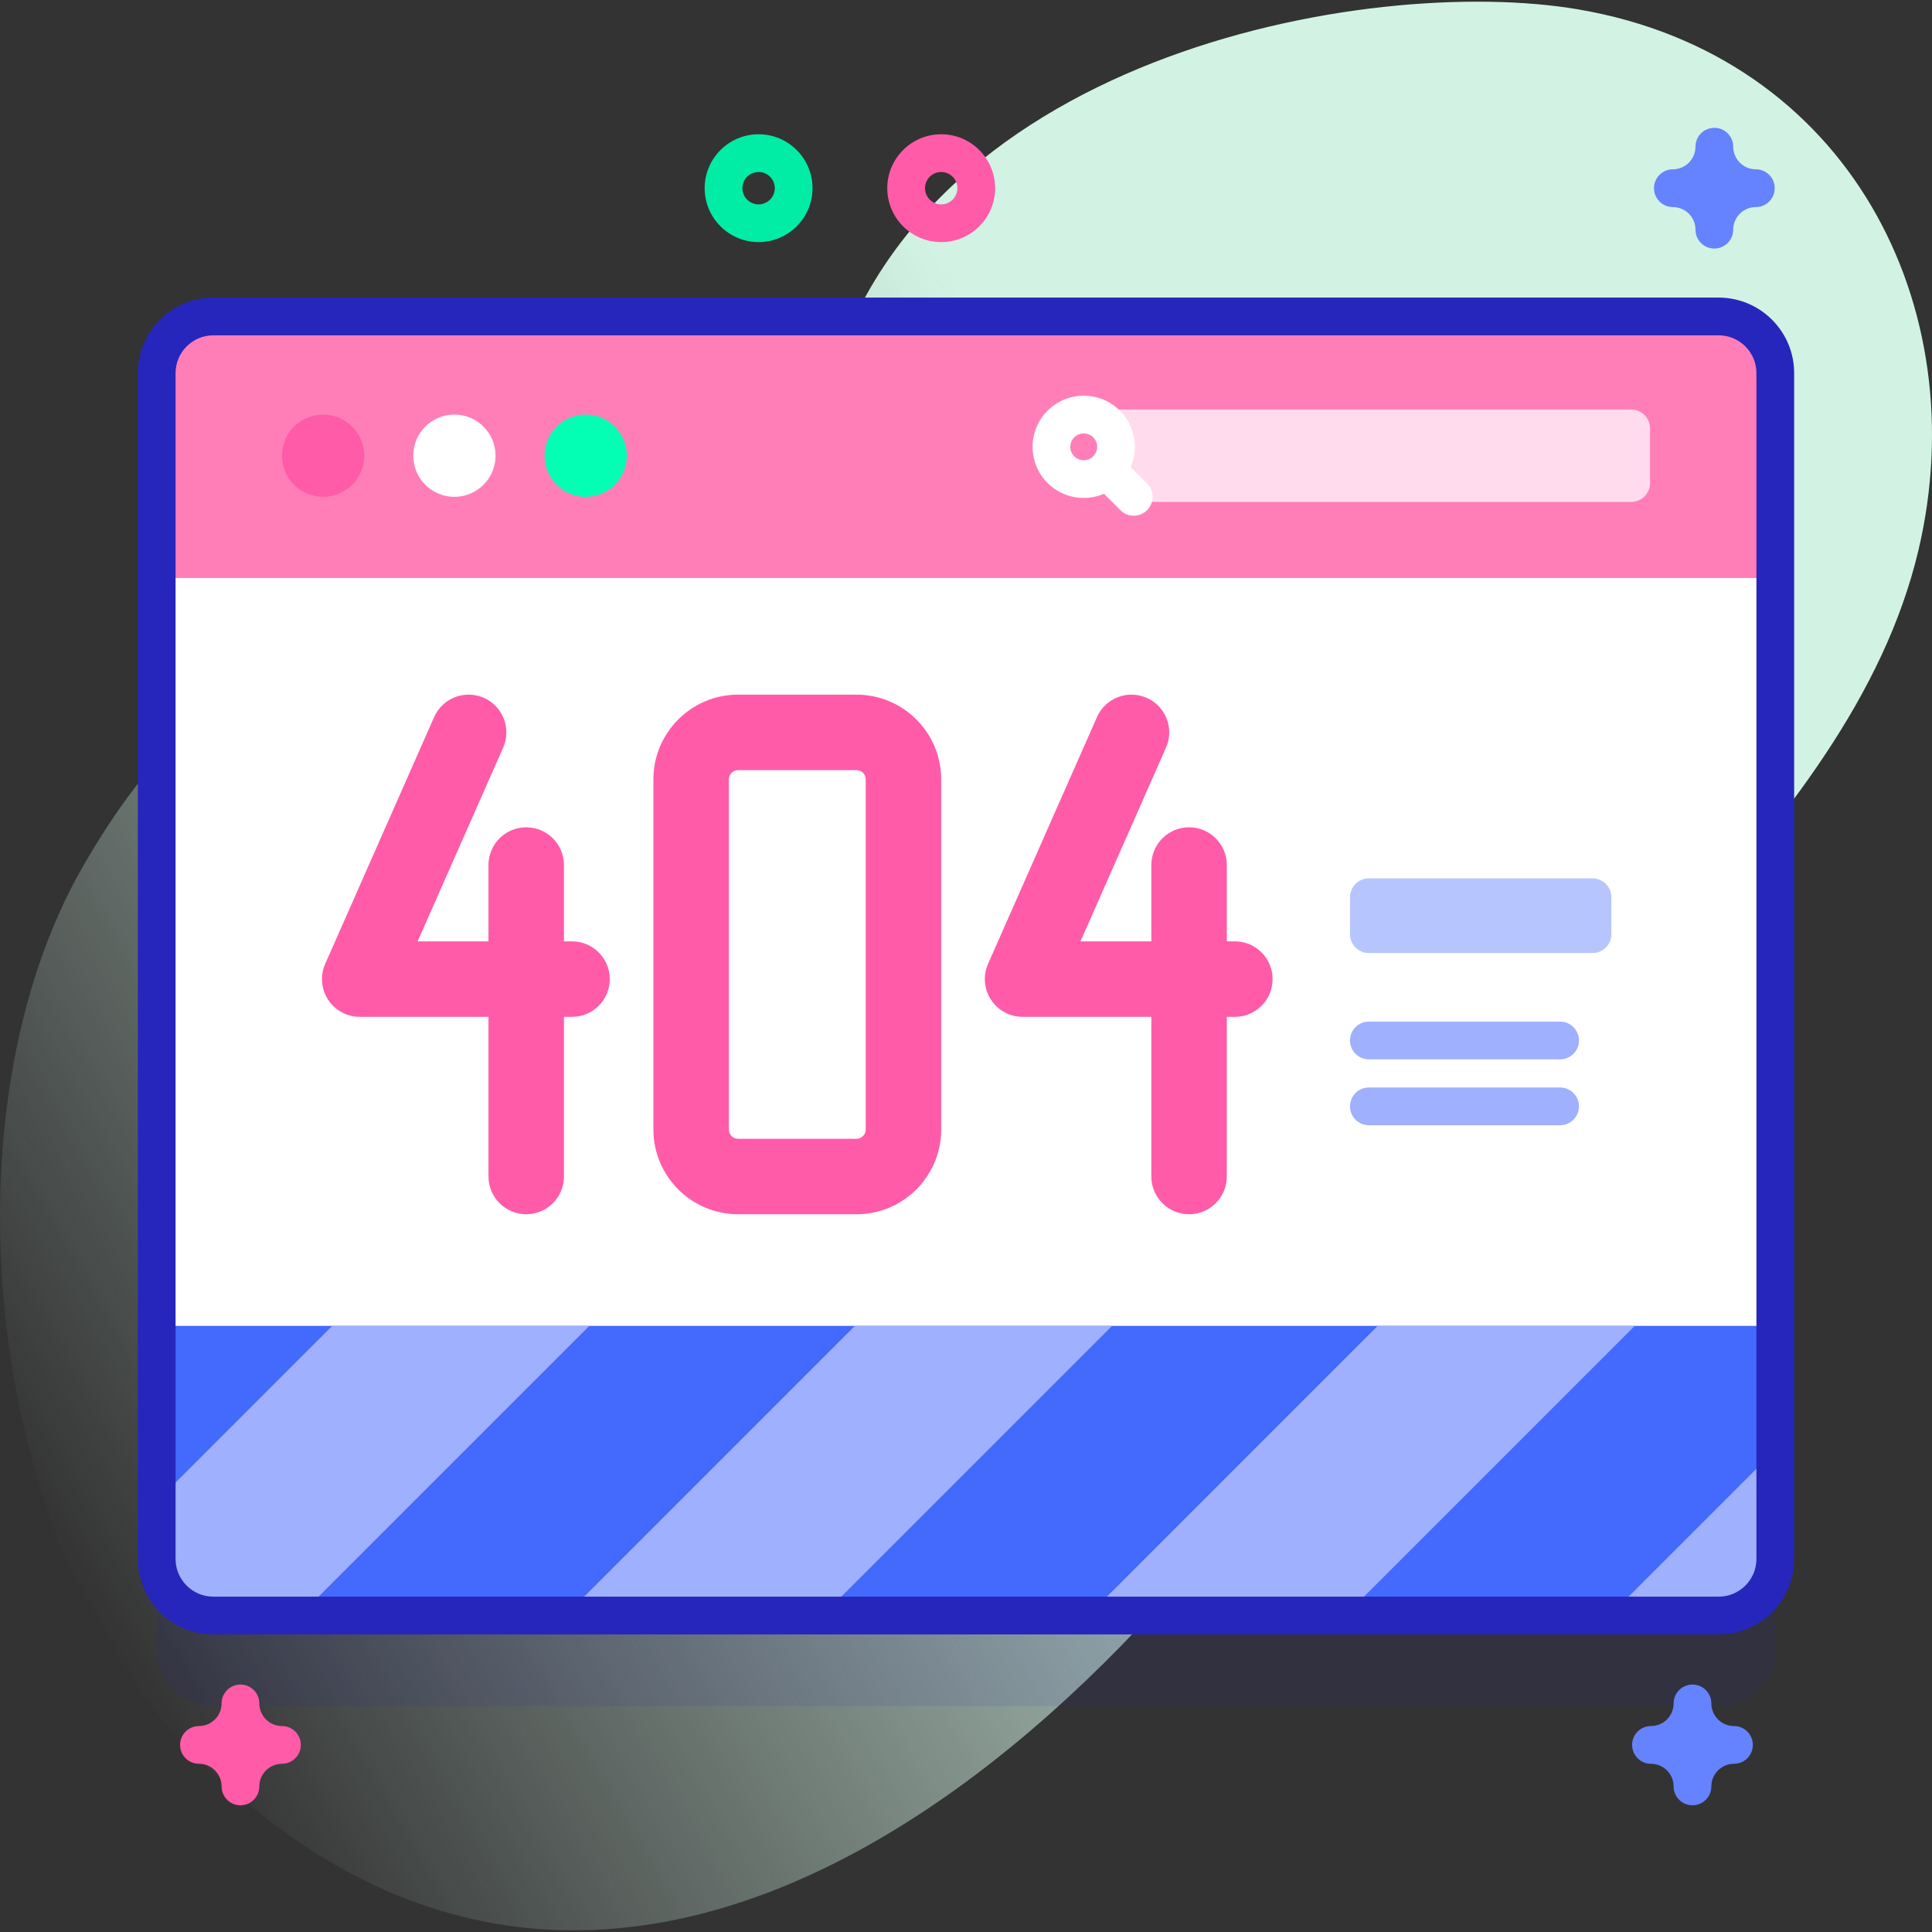 <svg id="Capa_1" enable-background="new 0 0 512 512" height="512" viewBox="0 0 512 512" width="512" xmlns="http://www.w3.org/2000/svg" xmlns:xlink="http://www.w3.org/1999/xlink"><rect x="0" y="0" width="512" height="512" fill="#333333" stroke="none"/><linearGradient id="SVGID_1_" gradientUnits="userSpaceOnUse" x1="8.753" x2="524.202" y1="401.161" y2="103.566"><stop offset="0" stop-color="#dcfdee" stop-opacity="0"/><stop offset=".629" stop-color="#d2f3e4"/></linearGradient><g><g><path d="m418.32 2.5c-55.666-9.521-178.298 12.183-200.004 105.017-14.431 61.722-14.007 112.075-50.427 113.02-21.67.562-32.97-44.31-62.889-48.001-39.047-4.817-66.145 27.695-83.057 57.138-37.205 64.772-25.571 174.918 23.354 228.632 118.488 130.086 259.197-5.952 319.358-112.309 38.585-68.213 125.637-123.352 143.767-200.248 15.177-64.376-18.503-131.003-90.102-143.249z" fill="url(#SVGID_1_)"/></g><g><g><g><path d="m455.47 452.133h-398.94c-8.284 0-15-6.716-15-15v-314.266c0-8.284 6.716-15 15-15h398.94c8.284 0 15 6.716 15 15v314.266c0 8.285-6.715 15-15 15z" fill="#2626bc" opacity=".1"/><path d="m455.47 428.133h-398.94c-8.284 0-15-6.716-15-15v-314.266c0-8.284 6.716-15 15-15h398.94c8.284 0 15 6.716 15 15v314.266c0 8.285-6.715 15-15 15z" fill="#fff"/><path d="m470.47 351.37v61.76c0 8.29-6.72 15-15 15h-398.94c-8.28 0-15-6.71-15-15v-61.76z" fill="#4369fd"/><g fill="#9fb0fe"><path d="m156.18 351.37-76.76 76.76h-22.89c-8.28 0-15-6.71-15-15v-15.25l46.51-46.51z"/><path d="m294.71 351.37-76.76 76.76h-68.14l76.75-76.76z"/><path d="m433.23 351.37-76.76 76.76h-68.13l76.75-76.76z"/><path d="m470.47 384.24v28.89c0 8.29-6.72 15-15 15h-28.89z"/></g><path d="m470.47 153.18v-54.313c0-8.284-6.716-15-15-15h-398.94c-8.284 0-15 6.716-15 15v54.313z" fill="#ff7eb8"/><path d="m455.47 433.133h-398.94c-11.028 0-20-8.972-20-20v-314.266c0-11.028 8.972-20 20-20h398.94c11.028 0 20 8.972 20 20v314.266c0 11.028-8.972 20-20 20zm-398.94-344.266c-5.514 0-10 4.486-10 10v314.266c0 5.514 4.486 10 10 10h398.94c5.514 0 10-4.486 10-10v-314.266c0-5.514-4.486-10-10-10z" fill="#2626bc"/></g><g><g><circle cx="85.623" cy="120.768" fill="#ff5ba8" r="10.901"/><circle cx="120.424" cy="120.768" fill="#fff" r="10.901"/><circle cx="155.224" cy="120.768" fill="#02ffb3" r="10.901"/></g><path d="m432.277 133.015h-136.158v-24.495h136.159c2.761 0 5 2.239 5 5v14.496c-.001 2.761-2.239 4.999-5.001 4.999z" fill="#ffdbed"/><path d="m296.789 108.831c-5.286-5.286-13.887-5.286-19.173 0s-5.286 13.887 0 19.173c4.037 4.037 10.003 4.98 14.953 2.852l4.348 4.348c1.952 1.952 5.119 1.952 7.071 0s1.952-5.119 0-7.071l-4.348-4.348c2.129-4.951 1.186-10.917-2.851-14.954zm-12.102 7.071c1.387-1.387 3.644-1.387 5.031 0s1.387 3.644 0 5.031-3.644 1.387-5.031 0-1.387-3.644 0-5.031z" fill="#fff"/></g></g><g><g fill="#ff5ba8"><path d="m151.596 249.472h-2.143v-20.231c0-5.523-4.477-10-10-10s-10 4.477-10 10v20.231h-18.777l22.666-51.347c2.23-5.052-.058-10.956-5.11-13.187-5.05-2.229-10.957.058-13.187 5.11l-28.863 65.385c-1.365 3.092-1.075 6.666.771 9.498 1.846 2.833 4.998 4.541 8.378 4.541h34.123v42.316c0 5.523 4.477 10 10 10s10-4.477 10-10v-42.316h2.143c5.523 0 10-4.477 10-10-.001-5.523-4.478-10-10.001-10z"/><path d="m327.258 249.472h-2.143v-20.231c0-5.523-4.477-10-10-10s-10 4.477-10 10v20.231h-18.777l22.666-51.347c2.23-5.052-.058-10.956-5.11-13.187-5.051-2.229-10.957.058-13.187 5.11l-28.863 65.385c-1.365 3.092-1.075 6.666.771 9.498 1.846 2.833 4.998 4.541 8.378 4.541h34.123v42.316c0 5.523 4.477 10 10 10s10-4.477 10-10v-42.316h2.143c5.523 0 10-4.477 10-10-.001-5.523-4.478-10-10.001-10z"/><path d="m226.986 184.087h-31.384c-12.374 0-22.44 10.067-22.44 22.44v92.821c0 12.374 10.067 22.44 22.44 22.44h31.384c12.374 0 22.44-10.067 22.44-22.44v-92.821c.001-12.374-10.066-22.44-22.44-22.44zm2.441 115.261c0 1.346-1.095 2.44-2.44 2.44h-31.384c-1.346 0-2.44-1.095-2.44-2.44v-92.821c0-1.346 1.095-2.44 2.44-2.44h31.384c1.346 0 2.44 1.095 2.44 2.44z"/></g><path d="m422.027 252.571h-59.264c-2.761 0-5-2.239-5-5v-9.802c0-2.761 2.239-5 5-5h59.264c2.761 0 5 2.239 5 5v9.802c0 2.761-2.239 5-5 5z" fill="#b7c5ff"/><g><path d="m413.444 280.739h-50.681c-2.761 0-5-2.239-5-5s2.239-5 5-5h50.681c2.761 0 5 2.239 5 5s-2.239 5-5 5z" fill="#9fb0fe"/></g><g><path d="m413.444 298.196h-50.681c-2.761 0-5-2.239-5-5s2.239-5 5-5h50.681c2.761 0 5 2.239 5 5s-2.239 5-5 5z" fill="#9fb0fe"/></g></g><path d="m249.427 64.162c-7.88 0-14.292-6.411-14.292-14.292 0-7.88 6.411-14.291 14.292-14.291s14.292 6.411 14.292 14.291c-.001 7.881-6.412 14.292-14.292 14.292zm0-18.583c-2.366 0-4.292 1.925-4.292 4.291s1.925 4.292 4.292 4.292 4.292-1.926 4.292-4.292-1.926-4.291-4.292-4.291z" fill="#ff5ba8"/><path d="m201.036 64.162c-7.88 0-14.292-6.411-14.292-14.292 0-7.88 6.411-14.291 14.292-14.291s14.292 6.411 14.292 14.291c0 7.881-6.411 14.292-14.292 14.292zm0-18.583c-2.366 0-4.292 1.925-4.292 4.291s1.925 4.292 4.292 4.292 4.292-1.926 4.292-4.292-1.926-4.291-4.292-4.291z" fill="#01eca5"/><path d="m448.525 478.421c-2.761 0-5-2.238-5-5 0-3.309-2.691-6-6-6-2.761 0-5-2.238-5-5s2.239-5 5-5c3.309 0 6-2.691 6-6 0-2.762 2.239-5 5-5s5 2.238 5 5c0 3.309 2.691 6 6 6 2.761 0 5 2.238 5 5s-2.239 5-5 5c-3.309 0-6 2.691-6 6 0 2.762-2.239 5-5 5z" fill="#6583fe"/><path d="m454.319 65.87c-2.761 0-5-2.238-5-5 0-3.309-2.691-6-6-6-2.761 0-5-2.238-5-5s2.239-5 5-5c3.309 0 6-2.691 6-6 0-2.762 2.239-5 5-5s5 2.238 5 5c0 3.309 2.691 6 6 6 2.761 0 5 2.238 5 5s-2.239 5-5 5c-3.309 0-6 2.691-6 6 0 2.762-2.238 5-5 5z" fill="#6583fe"/><path d="m63.723 478.421c-2.761 0-5-2.238-5-5 0-3.309-2.691-6-6-6-2.761 0-5-2.238-5-5s2.239-5 5-5c3.309 0 6-2.691 6-6 0-2.762 2.239-5 5-5s5 2.238 5 5c0 3.309 2.691 6 6 6 2.761 0 5 2.238 5 5s-2.239 5-5 5c-3.309 0-6 2.691-6 6 0 2.762-2.239 5-5 5z" fill="#ff5ba8"/></g></g></svg>